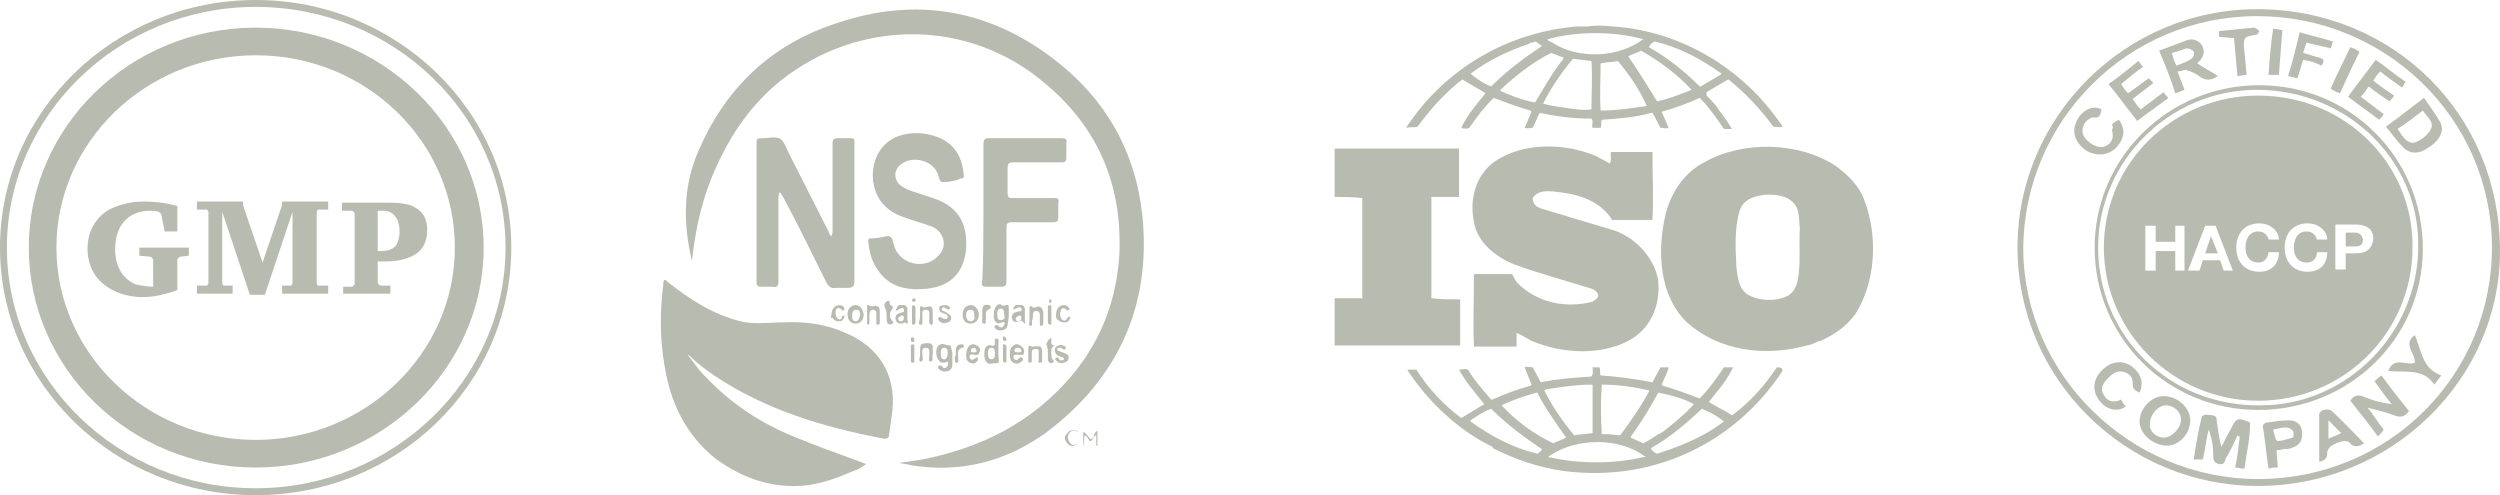 <?xml version="1.0" encoding="utf-8"?>
<!-- Generator: Adobe Illustrator 18.1.1, SVG Export Plug-In . SVG Version: 6.00 Build 0)  -->
<svg version="1.1" id="Layer_1" xmlns="http://www.w3.org/2000/svg" xmlns:xlink="http://www.w3.org/1999/xlink" x="0px" y="0px"
	 viewBox="0 0 217.1 43" enable-background="new 0 0 217.1 43" xml:space="preserve">
<g>
	<defs>
		<rect id="SVGID_1_" width="217.1" height="43"/>
	</defs>
	<clipPath id="SVGID_2_">
		<use xlink:href="#SVGID_1_"  overflow="visible"/>
	</clipPath>
	<path clip-path="url(#SVGID_2_)" fill="#B8BBAF" d="M126.8,26c-0.8,0-1.7,0-2.5-0.1l0-8.7l0-0.1l2.4,0c0-1.4,0-2.9,0-4.2l-9.3,0
		l-1.5,0c0,1.3,0,2.8,0,4.2c0.8,0,1.6,0,2.4,0.1v8.4l0,0.3l-2.4,0c0,1.4,0,2.7,0,4.1h10.9V26z"/>
	<path clip-path="url(#SVGID_2_)" fill="#B8BBAF" d="M138.3,26.2c-2.3,0.6-4.8,0.1-6.5-1.6c-0.2-0.2-0.3-0.5-0.5-0.8l-3.3,0
		c0,2-0.1,4.3,0,6.3l3.7,0l0-1.2c0.4,0.2,0.8,0.4,1.3,0.7c2.6,1.1,5.9,1.3,8.4,0c1.9-1,2.8-3,2.6-5.2c-0.3-2.1-2.2-4-4.2-4.5l-6-1.8
		l-0.4-0.2c-0.2-0.2-0.3-0.4-0.3-0.7c0.5-0.8,1.6-0.6,2.4-0.5c1.7,0.2,3.5,0.8,4.5,2.4c1.1,0,2.3,0,3.5,0c0.1-2,0-3.8,0-5.9
		c-1.1,0-2.5,0-3.6,0c-0.1,0.3,0.1,0.7-0.1,1l-1.1-0.6c-2.7-1.2-6.5-1.3-9,0.5c-1.6,1.2-2.1,3.3-1.7,5.2c0.3,1.8,2,3.1,3.6,3.7
		c2.2,0.8,4.5,1.4,6.7,2.1c0.2,0.1,0.5,0.3,0.5,0.6C138.7,26,138.4,26.1,138.3,26.2"/>
	<path clip-path="url(#SVGID_2_)" fill="#B8BBAF" d="M156.1,24.4c-0.1,0.6-0.5,1.2-1.1,1.4c-1,0.4-2.3,0.3-3.2-0.2
		c-0.8-0.5-0.9-1.5-1-2.3c-0.1-1.7-0.2-3.5,0.3-5.1c0.4-1,1.4-1.2,2.3-1.3c1,0,1.9,0.1,2.5,0.9c0.4,0.6,0.3,1.3,0.4,2
		C156.2,21.3,156.4,23,156.1,24.4 M161.9,17.4c-0.4-1.2-1.4-2.2-2.5-3c-3.2-2.1-8.1-2.2-11.4-0.3c-1.8,0.9-3,2.8-3.4,4.7
		c-0.7,3.1-0.5,6.9,1.9,9.2c2.8,2.5,6.8,3,10.4,2c0.2,0,0.7-0.2,1.1-0.4l0.1,0c1.1-0.5,2.2-1.2,3-2.3
		C162.9,24.5,163.1,20.5,161.9,17.4"/>
	<path clip-path="url(#SVGID_2_)" fill="#B8BBAF" d="M145.1,39l-1.2,0.4c-0.2-0.1-0.4-0.2-0.5-0.4l0-0.1c1.6-0.9,3-2.1,4.4-3.4
		c0.7,0.3,1.3,0.6,1.9,1.1C148.3,37.7,146.7,38.4,145.1,39 M142.7,39.7c-2.6,0.6-5.5,0.6-8.2,0c-0.1-0.1,0.1-0.1,0.2-0.2
		c2.3-1.5,5.9-1.5,8.1,0.1C143,39.7,142.8,39.7,142.7,39.7 M133.5,39.4c-2.1-0.5-4-1.5-5.8-2.8v-0.1c0.6-0.4,1.2-0.8,1.8-1
		c1.4,1.4,2.9,2.5,4.4,3.5C133.9,39.1,133.7,39.3,133.5,39.4 M130.4,35.2c1-0.5,2-0.8,3-1.1l0.1,0c0.7,1.4,1.6,2.6,2.5,3.9
		c-0.3,0.2-0.8,0.3-1.1,0.5C133.2,37.7,131.7,36.6,130.4,35.2L130.4,35.2z M134.3,33.8c1.3-0.2,2.6-0.4,4-0.4l0,4.2
		c-0.5,0.1-1.1,0.1-1.6,0.2c-1-1.2-1.9-2.5-2.6-3.9L134.3,33.8z M139.1,33.4c1.4,0,2.8,0.2,4.1,0.5l0,0.1c-0.7,1.3-1.6,2.6-2.5,3.8
		c-0.4,0-0.8-0.1-1.2-0.1l-0.4,0C139,36.1,139,34.8,139.1,33.4 M144,34.1L144,34.1c1.1,0.2,2.2,0.5,3.1,1c-0.8,0.9-1.8,1.7-2.7,2.4
		c-0.6,0.3-1.1,0.7-1.7,1l-1.1-0.5l0.1-0.2C142.5,36.7,143.3,35.4,144,34.1 M154.3,31.9c-1,1.5-2.3,3-3.8,4.1c-0.1,0.1-0.2,0-0.2,0
		c-0.6-0.4-1.3-0.7-1.9-1.1c0.8-1,1.6-1.9,2.1-3h-0.8c-0.6,0.9-1.3,1.9-2.1,2.7c-1.1-0.4-2.1-0.8-3.2-1.1l-0.1-0.1
		c0.2-0.5,0.5-1,0.6-1.5h-0.7l-0.7,1.3c-1.5-0.3-3.1-0.5-4.5-0.6c-0.1-0.2,0-0.5-0.1-0.7h-0.6c0,0.3,0.1,0.5-0.1,0.8
		c-1.5,0.1-3,0.2-4.4,0.5l-0.7-1.3c-0.2,0-0.5-0.1-0.7,0l0.6,1.5l-0.1,0.1c-1.1,0.3-2.2,0.7-3.3,1.2l-0.1,0
		c-0.7-0.8-1.4-1.6-1.9-2.4c-0.1-0.4-0.6-0.2-0.9-0.2c0.6,1.1,1.4,2,2.2,3c-0.7,0.4-1.3,0.8-2,1.2c-1.5-1.1-2.9-2.6-3.9-4.2
		c-0.3,0-0.5,0-0.8,0c1.8,2.8,4.5,5.3,7.4,6.7c0,0,0,0,0,0c0,0,0.1,0.1,0,0.1c2,1,4,1.7,6.2,2c7.6,1,14.8-2.3,19-8.7
		C154.8,31.9,154.5,31.9,154.3,31.9"/>
	<path clip-path="url(#SVGID_2_)" fill="#B8BBAF" d="M127.7,6.4c1.6-1.2,3.3-2,5.1-2.6c0.1-0.1,0.1-0.1,0.2-0.1v0
		c0.2,0,0.3-0.2,0.5,0c0.1,0.1,0.3,0.2,0.4,0.3c-1.5,1-3,2.1-4.4,3.5C128.9,7.3,128.3,6.9,127.7,6.4L127.7,6.4z M142.7,3.4
		L142.7,3.4c-2.1,1.6-5.6,1.8-7.9,0.3c-0.1-0.1-0.4-0.1-0.4-0.3C137,2.7,140.1,2.7,142.7,3.4 M143.7,3.6c2.1,0.5,4,1.5,5.8,2.8
		l-0.1,0.1l-1.7,1h-0.1c-1.3-1.3-2.8-2.5-4.4-3.4C143.3,3.8,143.5,3.7,143.7,3.6 M146.9,7.8c-1,0.4-2,0.8-3,1
		c-0.8-1.3-1.6-2.6-2.5-3.9c0.3-0.2,0.8-0.3,1.1-0.5C144.1,5.3,145.6,6.4,146.9,7.8L146.9,7.8z M139,9.6c-0.1-1.3,0-2.8,0-4.1
		c0.5-0.1,1-0.1,1.5-0.2c1,1.2,1.9,2.5,2.5,3.9C141.7,9.4,140.4,9.6,139,9.6 M138.2,9.5c-0.7,0.1-1.3,0-2-0.1
		c-0.7-0.1-1.5-0.2-2.2-0.4c0.7-1.4,1.6-2.7,2.6-3.9l1.6,0.2C138.3,6.7,138.2,8.2,138.2,9.5 M133.3,8.9L133.3,8.9
		c-1.1-0.2-2.1-0.6-3-1l0-0.1c1.4-1.3,2.8-2.4,4.4-3.2c0.4,0.1,0.7,0.3,1.1,0.4l-0.1,0.2C134.8,6.3,134.1,7.6,133.3,8.9 M123.1,11
		c0.6-0.8,1.3-1.7,2-2.4c0.6-0.6,1.2-1.2,1.9-1.7c0.6,0.4,1.4,0.8,2,1.2c-0.8,1-1.6,1.9-2.1,3c0.2,0.1,0.5,0.1,0.7,0
		c0.6-0.9,1.3-1.8,2.1-2.6c1.1,0.4,2.1,0.8,3.2,1.1l0.1,0.1l-0.6,1.4c0.3,0.1,0.4,0,0.7,0c0.2-0.4,0.4-0.9,0.6-1.3
		c1.4,0.3,2.9,0.5,4.5,0.5c0.2,0.2,0,0.5,0.1,0.8h0.7c0.1-0.2,0-0.5,0.1-0.7c1.4-0.1,2.9-0.2,4.3-0.6l0.1,0l0.7,1.3
		c0.2,0,0.5,0.1,0.7,0l-0.6-1.4l0,0c1.1-0.3,2.2-0.7,3.3-1.2c0.8,0.8,1.5,1.8,2.1,2.7c0.3,0,0.5,0,0.7,0c-0.3-0.5-0.7-1.1-1.1-1.6
		c-0.3-0.5-0.7-0.9-1.1-1.3V8l1.7-1l0.2-0.1c1.5,1.2,2.8,2.6,3.9,4.1c0.3,0,0.5,0.1,0.8,0c-3.3-5-8.8-8.3-14.7-8.7l0,0l-0.1,0
		c-0.7-0.1-1.5-0.1-2.2,0c-0.3,0-0.6,0-0.9,0c-5.9,0.5-11.4,3.6-14.8,8.8C122.5,11,122.8,11.1,123.1,11"/>
	<path clip-path="url(#SVGID_2_)" fill="#B8BBAF" d="M59.7,30.8c0.4,0.5,0.7,0.9,1,1.3c2.3,2.6,5,4.5,8.2,5.8
		c1.9,0.8,3.9,1.5,5.8,2.2c0.2,0.1,0.3,0.1,0.5,0.2c-0.4,0.3-0.7,0.5-1.1,0.6c-1.8,0.8-3.6,1.4-5.6,1.3c-2.4-0.1-4.5-1-6.4-2.4
		c-2.6-2.1-3.9-4.9-4.4-8.1c-0.4-2.3-0.4-4.6-0.1-7c0-0.1,0-0.3,0.1-0.4c0.1,0,0.2,0.1,0.3,0.2c1.9,1.5,3.9,2.8,6.3,3.4
		c1.2,0.3,2.4,0.1,3.6,0.1c1.9-0.1,3.7,0.1,5.5,0.9c2.9,1.2,4.4,3.6,4.1,6.7c-0.1,0.8-0.2,1.5-0.3,2.2c0,0.2-0.1,0.3-0.4,0.3
		c-5.3-1-10.3-2.5-14.8-5.5c-0.7-0.5-1.4-1-2-1.6C60,31,59.9,30.9,59.7,30.8"/>
	<path clip-path="url(#SVGID_2_)" fill="#B8BBAF" d="M60.1,22.7c-0.8-3.3-0.8-6.6,0.6-9.7c2.4-5.5,6.4-9.2,12-11
		c6.8-2.3,13.2-1.2,18.9,3.2c4.4,3.4,7,7.9,7.6,13.5c0.8,7.8-2.1,14.2-8.4,18.9c-3.5,2.5-7.4,3.5-11.7,2.8c-0.3-0.1-0.6-0.1-1-0.2
		c0.7-0.1,1.3-0.2,2-0.3c4.5-0.9,8.5-2.7,11.8-6c3.2-3.2,5-7.1,5.3-11.7C97.5,16,95.3,11,90.7,7.2c-6.6-5.6-16.1-5.6-22.9-0.2
		c-2.5,2-4.3,4.6-5.6,7.5c-1.2,2.6-1.8,5.3-2.1,8.1C60.1,22.6,60.1,22.6,60.1,22.7"/>
	<path clip-path="url(#SVGID_2_)" fill="#B8BBAF" d="M67.7,16.7c-0.1,0.2-0.1,0.4-0.1,0.5c0,2.4,0,4.8,0,7.2c0,0.4-0.1,0.6-0.5,0.5
		c-0.3,0-0.7,0-1,0c-0.3,0-0.4-0.1-0.4-0.4c0-1.5,0-3,0-4.5c0-2.5,0-4.9,0-7.4c0-0.6,0-0.6,0.6-0.6c0.5,0,1.1-0.2,1.5,0.1
		c0.3,0.2,0.5,0.8,0.7,1.2c1.1,2.2,2.3,4.5,3.4,6.7c0.1,0.2,0.1,0.4,0.3,0.5c0.1-0.2,0.1-0.3,0.1-0.5c0-2.5,0-5,0-7.5
		c0-0.4,0.1-0.5,0.5-0.5c0.4,0,0.8,0,1.1,0c0.3,0,0.3,0.1,0.3,0.3c0,0.2,0,0.4,0,0.6c0,3.8,0,7.7,0,11.5c0,0.4-0.1,0.6-0.6,0.6
		c-0.3,0-0.6,0-1,0c-0.5,0.1-0.7-0.2-0.9-0.6c-1.2-2.4-2.4-4.9-3.7-7.3C67.9,17,67.9,16.8,67.7,16.7"/>
	<path clip-path="url(#SVGID_2_)" fill="#B8BBAF" d="M82.3,15.8c0,0-0.1,0-0.2,0c-0.4,0.1-0.5-0.1-0.6-0.5c-0.3-1.3-2.2-1.9-3.3-1
		c-0.6,0.5-0.6,1.3,0,1.8c0.4,0.3,0.9,0.5,1.3,0.6c0.6,0.2,1.2,0.4,1.8,0.6c2.1,0.8,2.7,2.3,2.6,4.3c-0.2,2.2-1.5,3.4-3.8,3.5
		c-1.6,0.1-3-0.3-3.9-1.7c-0.5-0.7-0.7-1.5-0.8-2.4c0-0.2,0-0.3,0.2-0.3c0.5,0,1-0.1,1.5-0.2c0.2,0,0.3,0.1,0.4,0.3
		c0.1,0.4,0.2,0.8,0.4,1.1c0.8,1.2,2.6,1.4,3.6,0.3c0.8-0.8,0.5-2-0.5-2.5c-0.8-0.3-1.6-0.5-2.4-0.8c-1-0.3-1.9-0.9-2.4-1.9
		c-1-2-0.2-5.1,2.8-5.4c0.8-0.1,1.6,0,2.4,0.3c1.6,0.6,2.2,1.9,2.3,3.4c0,0.2-0.1,0.2-0.3,0.2C83.1,15.7,82.7,15.7,82.3,15.8"/>
	<path clip-path="url(#SVGID_2_)" fill="#B8BBAF" d="M85.4,18.5c0-2,0-4,0-6c0-0.3,0.1-0.5,0.4-0.5c2.1,0,4.2,0,6.4,0
		c0.3,0,0.5,0.1,0.4,0.4c0,0.4,0,0.9,0,1.3c0,0.3-0.1,0.4-0.4,0.4c-1.4,0-2.8,0-4.2,0c-0.4,0-0.5,0.1-0.5,0.5c0,0.7,0,1.5,0,2.2
		c0,0.3,0.1,0.4,0.4,0.4c1.2,0,2.4,0,3.6,0c0.4,0,0.5,0.1,0.4,0.4c0,0.4,0,0.9,0,1.3c0,0.3-0.1,0.4-0.4,0.4c-1.2,0-2.4,0-3.6,0
		c-0.4,0-0.5,0.1-0.5,0.5c0,1.5,0,3.1,0,4.6c0,0.4-0.1,0.5-0.5,0.5c-0.4,0-0.8,0-1.2,0c-0.4,0-0.5-0.1-0.4-0.5
		C85.4,22.5,85.4,20.5,85.4,18.5"/>
	<path clip-path="url(#SVGID_2_)" fill="#B8BBAF" d="M79.9,27.4c0-0.1,0-0.3,0-0.4c0-0.2-0.1-0.6,0.3-0.3c0,0,0.1,0,0.1,0
		c0.6-0.2,0.7-0.1,0.7,0.5c0,0.3,0,0.5,0,0.8c0,0.1,0,0.2-0.1,0.2c-0.1,0-0.2-0.1-0.2-0.2c0-0.2,0-0.5,0-0.7c0-0.2,0-0.4-0.3-0.4
		c-0.3,0-0.3,0.2-0.3,0.4c0,0.2,0,0.4,0,0.7c0,0.1,0,0.2-0.1,0.2c-0.2,0-0.2-0.1-0.2-0.2C79.9,27.7,79.9,27.5,79.9,27.4L79.9,27.4z"
		/>
	<path clip-path="url(#SVGID_2_)" fill="#B8BBAF" d="M89.3,30.7c0-0.1,0-0.3,0-0.4c0-0.2,0-0.4,0.3-0.2c0,0,0.1,0,0.1,0
		c0.8-0.1,0.8,0,0.8,0.7c0,0.2,0,0.3,0,0.5c0,0.1,0,0.2-0.2,0.2c-0.2,0-0.1-0.1-0.1-0.2c0-0.2,0-0.5,0-0.7c0-0.2,0-0.3-0.3-0.3
		c-0.2,0-0.3,0.1-0.3,0.3c0,0.2,0,0.5,0,0.7c0,0.1,0,0.2-0.2,0.2c-0.1,0-0.1-0.1-0.1-0.2C89.3,31.1,89.3,30.9,89.3,30.7L89.3,30.7z"
		/>
	<path clip-path="url(#SVGID_2_)" fill="#B8BBAF" d="M82,26.5c0.2,0,0.3,0,0.4,0.1c0.1,0.1,0.1,0.1,0.1,0.2c-0.1,0.1-0.2,0.1-0.3,0
		c-0.2-0.1-0.4-0.2-0.4,0c-0.1,0.2,0.2,0.2,0.3,0.3c0.2,0.1,0.4,0.2,0.5,0.4c0,0.2,0,0.4-0.3,0.5c-0.3,0.1-0.5,0.1-0.7-0.1
		c-0.1-0.1-0.2-0.2-0.1-0.3c0.1-0.1,0.2-0.1,0.3,0c0.1,0.1,0.2,0.1,0.3,0.1c0.1,0,0.2,0,0.2-0.2c0-0.1-0.1-0.2-0.1-0.2
		c-0.1,0-0.2-0.1-0.3-0.1c-0.3-0.1-0.4-0.3-0.3-0.6C81.6,26.6,81.8,26.5,82,26.5"/>
	<path clip-path="url(#SVGID_2_)" fill="#B8BBAF" d="M92.8,31c0,0.3-0.1,0.4-0.4,0.5c-0.3,0.1-0.5,0-0.7-0.2c-0.1-0.1-0.1-0.2,0-0.2
		c0.1-0.1,0.2-0.1,0.2,0c0.1,0.1,0.1,0.2,0.2,0.2c0.1,0,0.2,0,0.3-0.1c0-0.1-0.1-0.2-0.2-0.2c-0.1,0-0.2-0.1-0.3-0.1
		c-0.2-0.1-0.3-0.3-0.3-0.5c0-0.2,0.1-0.3,0.3-0.4c0.2-0.1,0.5,0,0.6,0.1c0.1,0.1,0.1,0.1,0,0.2c0,0.1-0.1,0.1-0.2,0
		c-0.1,0-0.1-0.1-0.2-0.1c-0.1,0-0.3,0-0.3,0.1c0,0.1,0.1,0.2,0.2,0.2C92.8,30.8,92.8,30.8,92.8,31"/>
	<path clip-path="url(#SVGID_2_)" fill="#B8BBAF" d="M75.3,27.3c0-0.1,0-0.3,0-0.4c0-0.2-0.1-0.6,0.3-0.3c0,0,0.1,0,0.1,0
		c0.6-0.1,0.7,0,0.7,0.6c0,0.3,0,0.5,0,0.8c0,0.1,0,0.2-0.2,0.2c-0.1,0-0.1-0.1-0.1-0.2c0-0.2,0-0.5,0-0.7c0-0.2,0-0.4-0.3-0.4
		c-0.2,0-0.3,0.2-0.3,0.4c0,0.2,0,0.5,0,0.7c0,0.1,0,0.2-0.1,0.2c-0.1,0-0.1-0.1-0.1-0.2C75.3,27.8,75.3,27.5,75.3,27.3L75.3,27.3z"
		/>
	<path clip-path="url(#SVGID_2_)" fill="#B8BBAF" d="M89.4,27.4c0-0.2,0-0.3,0-0.5c0-0.2,0-0.5,0.3-0.2c0.1,0.1,0.1,0,0.2,0
		c0.4-0.2,0.6,0,0.7,0.4c0,0.3,0,0.6,0,0.9c0,0.1,0,0.3-0.2,0.3c-0.1,0-0.1-0.1-0.1-0.2c0-0.3,0-0.5,0-0.8c0-0.1-0.1-0.3-0.3-0.3
		c-0.2,0-0.3,0.1-0.3,0.3c0,0.2,0,0.4-0.1,0.6c0,0.1,0.1,0.4-0.1,0.4c-0.2,0-0.1-0.3-0.1-0.4C89.4,27.6,89.4,27.5,89.4,27.4"/>
	<path clip-path="url(#SVGID_2_)" fill="#B8BBAF" d="M72.2,27.4c0-0.6,0.3-0.9,0.7-0.9c0.2,0,0.3,0.1,0.4,0.2c0,0.1,0.1,0.2,0,0.2
		c-0.1,0.1-0.2,0.1-0.2,0c-0.2-0.2-0.4-0.2-0.5,0c-0.1,0.3,0,0.7,0.2,0.8c0.2,0.1,0.3,0,0.3-0.2c0.1-0.1,0.1-0.1,0.2-0.1
		c0.1,0.1,0,0.2,0,0.2c-0.1,0.2-0.2,0.3-0.4,0.3c-0.2,0-0.4,0-0.6-0.3C72.2,27.7,72.1,27.5,72.2,27.4"/>
	<path clip-path="url(#SVGID_2_)" fill="#B8BBAF" d="M91.7,27.4c0-0.6,0.3-0.9,0.7-0.9c0.2,0,0.3,0.1,0.4,0.2c0.1,0.1,0.1,0.2,0,0.2
		c-0.1,0.1-0.2,0.1-0.2,0c-0.2-0.2-0.4-0.2-0.5,0.1c-0.1,0.3,0,0.7,0.2,0.8c0.2,0.1,0.3,0,0.4-0.2c0.1-0.1,0.1-0.1,0.2-0.1
		c0.1,0.1,0,0.2,0,0.2c-0.1,0.2-0.2,0.3-0.4,0.3c-0.2,0-0.4,0-0.6-0.2C91.7,27.7,91.7,27.5,91.7,27.4"/>
	<path clip-path="url(#SVGID_2_)" fill="#B8BBAF" d="M81,30.8c-0.1,0.2,0.1,0.6-0.2,0.6c-0.2,0-0.1-0.4-0.1-0.6
		c0-0.2,0.1-0.6-0.3-0.6c-0.4,0-0.3,0.4-0.3,0.6c0,0.2,0.1,0.6-0.1,0.6c-0.3,0-0.1-0.4-0.1-0.6c0-0.1,0-0.1,0-0.2
		c0-0.7,0-0.8,0.7-0.8c0.2,0,0.4,0.1,0.4,0.3C81,30.4,81,30.6,81,30.8"/>
	<path clip-path="url(#SVGID_2_)" fill="#B8BBAF" d="M77.2,26.1c0.1,0.2,0,0.4,0.3,0.5c0.1,0,0,0.2,0,0.2c-0.3,0.4-0.3,0.7,0,1.1
		c0.1,0.1,0.1,0.2,0,0.2c-0.1,0.1-0.3,0.1-0.4,0c-0.1-0.1-0.1-0.3-0.1-0.4c0-0.3,0-0.6-0.1-0.9C76.7,26.5,76.8,26.2,77.2,26.1"/>
	<path clip-path="url(#SVGID_2_)" fill="#B8BBAF" d="M91.6,30c-0.4,0.2-0.3,0.5-0.3,0.8c0,0.1,0,0.3,0.1,0.4c0.1,0.1,0.2,0.2,0,0.3
		c-0.2,0.1-0.3,0-0.4-0.2c0-0.1,0-0.3,0-0.5c0-0.3,0-0.5-0.1-0.8c-0.1-0.1,0.1-0.5,0.3-0.6c0,0,0.1-0.1,0.1,0
		C91.3,29.7,91.2,30,91.6,30"/>
	<path clip-path="url(#SVGID_2_)" fill="#B8BBAF" d="M85.3,27.3c0-0.1,0-0.2,0-0.3c0-0.5,0.2-0.6,0.6-0.5c0.2,0,0.1,0.2,0.1,0.3
		c-0.6,0.2-0.3,0.6-0.4,1c0,0.1,0,0.1,0,0.2c0,0.1,0,0.1-0.1,0.1c-0.1,0-0.2,0-0.2-0.1C85.3,27.8,85.3,27.6,85.3,27.3
		C85.3,27.3,85.3,27.3,85.3,27.3"/>
	<path clip-path="url(#SVGID_2_)" fill="#B8BBAF" d="M83,30.7c0-0.1,0-0.1,0-0.2c0-0.5,0.2-0.6,0.6-0.6c0,0,0.1,0.1,0.1,0.1
		c0,0.1,0,0.2-0.1,0.2c-0.5,0.1-0.4,0.5-0.4,0.8c0,0.2,0.1,0.5-0.1,0.5c-0.3,0-0.1-0.3-0.2-0.5C83,30.9,83,30.8,83,30.7"/>
	<path clip-path="url(#SVGID_2_)" fill="#B8BBAF" d="M95.3,37.4v1.3c0,0-0.1,0-0.1,0v-0.9c-0.3,0.1-0.3,0.5-0.5,0.5
		c-0.2,0-0.2-0.4-0.5-0.5c-0.1,0.3,0,0.6-0.1,1c0-0.5-0.1-0.9,0-1.3c0.2,0.1,0.3,0.3,0.4,0.4c0.2,0.3,0.3,0.3,0.5,0
		C95,37.7,95.1,37.5,95.3,37.4"/>
	<path clip-path="url(#SVGID_2_)" fill="#B8BBAF" d="M79.2,27.3c0-0.2,0-0.4,0-0.6c0-0.1,0-0.2,0.1-0.2c0.1,0,0.2,0.1,0.2,0.2
		c0,0.4,0,0.9,0,1.3c0,0.1-0.1,0.2-0.2,0.2c-0.1,0-0.1-0.1-0.1-0.2C79.2,27.8,79.2,27.5,79.2,27.3L79.2,27.3z"/>
	<path clip-path="url(#SVGID_2_)" fill="#B8BBAF" d="M91.3,27.4c0,0.2,0,0.4,0,0.6c0,0.1,0,0.2-0.1,0.2c-0.1,0-0.2-0.1-0.2-0.2
		c0-0.4,0-0.9,0-1.3c0-0.1,0-0.2,0.2-0.2c0.1,0,0.1,0.1,0.1,0.2C91.3,26.9,91.3,27.2,91.3,27.4"/>
	<path clip-path="url(#SVGID_2_)" fill="#B8BBAF" d="M87.4,30.7c0,0.2,0,0.4,0,0.6c0,0.1,0,0.2-0.1,0.2c-0.1,0-0.2-0.1-0.2-0.2
		c0-0.4,0-0.8,0-1.3c0-0.1,0-0.1,0.1-0.1c0.1,0,0.2,0.1,0.2,0.2C87.4,30.3,87.4,30.5,87.4,30.7L87.4,30.7z"/>
	<path clip-path="url(#SVGID_2_)" fill="#B8BBAF" d="M79.4,30.7c0,0.2,0,0.4,0,0.6c0,0.1,0,0.2-0.1,0.2c-0.1,0-0.2,0-0.2-0.2
		c0-0.4,0-0.8,0-1.2c0-0.1,0-0.2,0.2-0.2c0.1,0,0.1,0.1,0.1,0.2C79.4,30.3,79.4,30.5,79.4,30.7L79.4,30.7z"/>
	<path clip-path="url(#SVGID_2_)" fill="#B8BBAF" d="M93.6,38.5c-0.3,0.3-0.7,0.3-0.9,0c-0.3-0.3-0.3-0.6,0-0.9
		c0.2-0.3,0.6-0.3,1-0.1c-0.4-0.1-0.7-0.2-0.9,0.2c-0.1,0.2-0.1,0.5,0.1,0.7C93,38.7,93.3,38.7,93.6,38.5"/>
	<path clip-path="url(#SVGID_2_)" fill="#B8BBAF" d="M79.2,29.3c0.1,0,0.2,0,0.2,0.2c0,0.1,0,0.2-0.1,0.2c-0.1,0-0.2,0-0.2-0.2
		C79.1,29.4,79.1,29.3,79.2,29.3"/>
	<path clip-path="url(#SVGID_2_)" fill="#B8BBAF" d="M87.4,29.4c0,0.1,0,0.2-0.1,0.2c-0.1,0-0.2,0-0.2-0.2c0-0.1,0-0.2,0.1-0.2
		C87.3,29.3,87.4,29.4,87.4,29.4"/>
	<path clip-path="url(#SVGID_2_)" fill="#B8BBAF" d="M91.3,26.1c0,0.1,0,0.2-0.1,0.2c-0.1,0-0.1,0-0.1-0.1c0-0.1,0-0.2,0.1-0.2
		C91.2,25.9,91.3,26,91.3,26.1"/>
	<path clip-path="url(#SVGID_2_)" fill="#B8BBAF" d="M79.4,25.9c0.1,0,0.1,0.1,0.1,0.2c0,0.1-0.1,0.1-0.2,0.1
		c-0.1,0-0.1-0.1-0.1-0.1C79.2,26,79.3,25.9,79.4,25.9"/>
	<path clip-path="url(#SVGID_2_)" fill="#B8BBAF" d="M86.9,27.8c-0.3,0-0.3-0.3-0.3-0.5c0-0.2,0-0.5,0.3-0.5c0.3,0,0.3,0.3,0.3,0.5
		C87.3,27.6,87.2,27.8,86.9,27.8 M87.6,27.4c0-0.2,0-0.5,0-0.7c0-0.5-0.4,0-0.6-0.2c-0.2-0.2-0.5,0-0.6,0.3
		c-0.1,0.2-0.1,0.5-0.1,0.8c0.1,0.4,0.3,0.6,0.7,0.4c0.3-0.1,0.3,0.1,0.2,0.2c-0.1,0.3-0.3,0.3-0.5,0.1c-0.1-0.1-0.2-0.1-0.3,0
		c-0.1,0.1,0,0.2,0.1,0.3c0.3,0.2,1,0.1,1-0.4C87.5,28.1,87.6,27.8,87.6,27.4C87.6,27.4,87.6,27.4,87.6,27.4"/>
	<path clip-path="url(#SVGID_2_)" fill="#B8BBAF" d="M82,31.2c-0.3,0-0.3-0.3-0.3-0.5c0-0.2,0-0.5,0.3-0.5c0.3,0,0.3,0.3,0.3,0.5
		C82.3,30.9,82.2,31.2,82,31.2 M82.5,30c-0.3,0-0.6-0.2-0.8-0.1c-0.4,0.1-0.5,0.7-0.3,1.2c0.2,0.4,0.4,0.5,0.9,0.3
		c0.1,0.2,0,0.4-0.1,0.5c-0.2,0.1-0.3,0.1-0.4-0.1c-0.1-0.1-0.2-0.1-0.3,0c-0.1,0.1,0,0.3,0.1,0.3c0.2,0.2,0.5,0.2,0.8,0.1
		c0.2-0.1,0.3-0.3,0.3-0.5c0-0.4,0-0.7,0-1.1C82.6,30.3,82.6,30,82.5,30"/>
	<path clip-path="url(#SVGID_2_)" fill="#B8BBAF" d="M86.1,31.2c-0.3,0-0.3-0.3-0.3-0.5c0-0.2,0-0.5,0.3-0.5c0.3,0,0.3,0.3,0.3,0.5
		C86.4,30.9,86.4,31.2,86.1,31.2 M86.7,30.8c0-0.1,0-0.2,0-0.3c0-0.2,0-0.5,0-0.7c0-0.1,0.1-0.3-0.1-0.4c-0.3,0-0.2,0.2-0.2,0.3
		c0,0.2,0,0.4-0.3,0.3c-0.3-0.1-0.6,0.1-0.6,0.5c-0.1,0.6,0.1,1.1,0.5,1.1c0,0,0,0,0,0c0.2-0.1,0.5,0,0.7-0.1
		C86.8,31.3,86.7,31,86.7,30.8"/>
	<path clip-path="url(#SVGID_2_)" fill="#B8BBAF" d="M74.3,27.9c-0.3,0-0.3-0.3-0.3-0.5c0-0.2,0-0.5,0.4-0.5c0.3,0,0.3,0.3,0.3,0.5
		C74.6,27.6,74.6,27.9,74.3,27.9 M74.3,26.5c-0.4,0-0.7,0.3-0.7,0.8c0,0.5,0.3,0.8,0.7,0.8c0.4,0,0.7-0.3,0.7-0.8
		C74.9,26.8,74.7,26.5,74.3,26.5"/>
	<path clip-path="url(#SVGID_2_)" fill="#B8BBAF" d="M88.7,27.6c0,0.2-0.1,0.3-0.3,0.3c-0.1,0-0.2-0.1-0.2-0.2
		c0-0.2,0.2-0.2,0.3-0.3C88.7,27.4,88.7,27.5,88.7,27.6 M89,27.9c0-0.1,0-0.3,0-0.4c0-0.2,0-0.4,0-0.6c0-0.2-0.1-0.4-0.3-0.4
		c-0.2,0-0.5-0.1-0.6,0.1c-0.1,0.1-0.1,0.1-0.1,0.2c0,0.1,0.1,0.1,0.2,0c0.2-0.1,0.4-0.2,0.5,0c0.1,0.3-0.2,0.2-0.4,0.3
		c0,0-0.1,0-0.1,0c-0.3,0.1-0.4,0.4-0.3,0.6c0.1,0.3,0.3,0.3,0.6,0.2c0.1,0,0.2-0.1,0.3,0C89,28.2,89.1,28.1,89,27.9"/>
	<path clip-path="url(#SVGID_2_)" fill="#B8BBAF" d="M88.1,30.4c0-0.1,0.1-0.2,0.3-0.2c0.2,0,0.2,0.1,0.3,0.2c0,0.2-0.1,0.2-0.2,0.2
		C88.2,30.6,88.1,30.6,88.1,30.4 M88.4,30.8c0.2,0,0.5,0.1,0.5-0.1c0.1-0.3,0-0.5-0.3-0.7c-0.3-0.2-0.5-0.1-0.7,0.1
		c-0.2,0.2-0.2,0.4-0.2,0.7c0,0.2,0,0.3,0.1,0.5c0.2,0.3,0.6,0.4,0.9,0.1c0.1-0.1,0.2-0.1,0.1-0.3c-0.1-0.1-0.2-0.1-0.3,0
		c0,0,0,0-0.1,0.1c-0.1,0.1-0.2,0.1-0.3,0c-0.1-0.1-0.1-0.2-0.1-0.3C88.1,30.8,88.3,30.8,88.4,30.8"/>
	<path clip-path="url(#SVGID_2_)" fill="#B8BBAF" d="M84.3,27.9c-0.3,0-0.4-0.3-0.4-0.5c0-0.2,0-0.5,0.4-0.5c0.3,0,0.3,0.3,0.3,0.5
		C84.7,27.6,84.6,27.9,84.3,27.9 M84.3,26.5c-0.4,0-0.7,0.3-0.7,0.8c0,0.5,0.2,0.8,0.7,0.8c0.4,0,0.7-0.3,0.7-0.8
		C85,26.9,84.7,26.5,84.3,26.5"/>
	<path clip-path="url(#SVGID_2_)" fill="#B8BBAF" d="M78.5,27.6c0,0.2-0.1,0.3-0.3,0.3c-0.1,0-0.2-0.1-0.2-0.2
		c0-0.2,0.2-0.2,0.3-0.3C78.5,27.4,78.5,27.5,78.5,27.6 M78.8,27.8c0-0.1,0-0.2,0-0.4h0c0-0.2,0-0.4,0-0.5c0-0.2-0.1-0.4-0.3-0.4
		c-0.2,0-0.5-0.1-0.6,0.2c0,0.1-0.1,0.1-0.1,0.2c0,0.1,0.1,0.1,0.2,0c0.2-0.1,0.4-0.3,0.5,0c0.1,0.3-0.3,0.2-0.4,0.3c0,0,0,0,0,0
		c-0.3,0.1-0.4,0.3-0.3,0.6c0.1,0.3,0.3,0.3,0.5,0.3c0.1,0,0.2-0.1,0.3-0.1C78.8,28.2,78.9,28.1,78.8,27.8"/>
	<path clip-path="url(#SVGID_2_)" fill="#B8BBAF" d="M84.6,30.6c-0.1,0-0.3,0-0.3-0.1c0-0.2,0.1-0.3,0.3-0.3c0.1,0,0.2,0.1,0.2,0.3
		C84.8,30.6,84.7,30.6,84.6,30.6 M84.8,30c-0.3-0.2-0.5-0.1-0.7,0.1c-0.1,0.2-0.2,0.4-0.2,0.7c0,0.2,0,0.4,0.1,0.5
		c0.2,0.3,0.7,0.4,0.9,0c0-0.1,0.1-0.2,0-0.2c-0.1-0.1-0.1-0.1-0.2,0c-0.1,0.1-0.3,0.2-0.4,0.1c-0.1-0.1-0.1-0.2-0.1-0.3
		c0.1-0.2,0.3-0.1,0.4-0.1c0.1,0,0.3,0.1,0.4-0.1C85.2,30.4,85.1,30.1,84.8,30"/>
	<path clip-path="url(#SVGID_2_)" fill="#B8BBAF" d="M22.2,0.6C10.3,0.6,0.6,10,0.6,21.5s9.7,20.9,21.6,20.9S43.9,33,43.9,21.5
		S34.2,0.6,22.2,0.6 M22.2,43C10,43,0,33.4,0,21.5S10,0,22.2,0s22.2,9.6,22.2,21.5S34.5,43,22.2,43"/>
	<path clip-path="url(#SVGID_2_)" fill="#B8BBAF" d="M12.1,21.5v0.7l1,0.1l0.2,0.2v2.4c-0.5,0-1-0.1-1.5-0.2
		c-1.2-0.5-1.8-1.6-1.8-3.1c0-1.2,0.4-2,0.9-2.5c0.4-0.4,1.1-0.8,2.1-0.8c0.3,0,0.4,0,0.8,0.1l0.2,0.2l0.3,1.5h1.1v-2.2
		c-1-0.3-2-0.4-2.9-0.4c-1.4,0-2.5,0.4-3.2,0.8c-0.9,0.6-1.7,1.7-1.7,3.3c0,0.8,0.2,2.3,1.7,3.3c1,0.7,2.2,0.9,3.1,0.9
		c1.1,0,2.1-0.3,3-0.6v-2.7l0.2-0.2l0.8-0.1v-0.7H12.1z M17.1,25.5h3.1v-0.7l-0.8,0l-0.1-0.2v-6.2h0l2.4,7.2h1.3l2.4-7.2h0v6.2
		l-0.1,0.2l-0.8,0v0.7h4v-0.7l-0.9,0l-0.1-0.2v-6.2l0.1-0.2l0.9,0v-0.7h-4v0.3l-1.7,5l-1.7-5v-0.3h-4v0.7l0.9,0l0.1,0.2v6.2
		l-0.1,0.2l-0.9,0V25.5z M29.6,25.5h4.3v-0.7l-0.9,0l-0.2-0.2v-1.9c0.2,0,0.5,0,0.7,0c1,0,2-0.2,2.7-0.7c0.4-0.3,0.9-0.9,0.9-2
		c0-0.9-0.3-1.6-1.1-2c-0.3-0.2-0.9-0.4-2.3-0.4h-4v0.7l0.9,0l0.2,0.2v6.2l-0.2,0.2l-0.8,0V25.5z M32.8,18.3h0.5
		c0.6,0,0.9,0.3,1.1,0.6c0.2,0.3,0.3,0.8,0.3,1.2c0,0.6-0.2,1.2-0.5,1.4c-0.4,0.3-0.9,0.3-1.3,0.3h-0.1V18.3z"/>
	<path clip-path="url(#SVGID_2_)" fill="#B8BBAF" d="M22.2,4.8c-9.5,0-17.3,7.5-17.3,16.7s7.8,16.7,17.3,16.7s17.3-7.5,17.3-16.7
		S31.8,4.8,22.2,4.8 M22.2,40.6C11.3,40.6,2.5,32,2.5,21.5S11.3,2.4,22.2,2.4S42,11,42,21.5S33.1,40.6,22.2,40.6"/>
	<path clip-path="url(#SVGID_2_)" fill="#B8BBAF" d="M196.1,41.6c11.3,0,20.4-9,20.3-20.3c-0.1-11-9.2-19.9-20.4-19.9
		c-11.2,0-20.3,9.1-20.3,20.3C175.8,32.6,185,41.6,196.1,41.6 M196.1,42.2c-11.5,0-20.9-9.3-20.9-20.7c0-11.4,9.4-20.7,20.8-20.7
		c11.9,0,21.1,9.2,21.1,21C217.1,33,207.6,42.2,196.1,42.2"/>
	<path clip-path="url(#SVGID_2_)" fill="#B8BBAF" d="M182.2,21.5c0,7.7,6.2,13.8,14.1,13.7c7.6,0,13.8-6.4,13.7-14
		C210,13.8,203.7,7.8,196,7.8C188.4,7.8,182.2,14,182.2,21.5 M196.2,7.4c7.9,0,14.2,6.3,14.2,14.2c0,7.8-6.4,14-14.3,14
		c-7.9,0-14.2-6.3-14.2-14.1C181.9,13.7,188.3,7.4,196.2,7.4"/>
	<path clip-path="url(#SVGID_2_)" fill="#B8BBAF" d="M194.9,40.7c-0.3,0-0.5-0.1-0.8-0.1c0.2-0.9,0.3-1.8,0.4-2.7
		c-0.1,0-0.1,0-0.2-0.1c-0.3,0.7-0.6,1.3-1,2c-0.1,0.2-0.1,0.6-0.6,0.5c-0.4-0.1-0.5-0.3-0.5-0.7c0-0.8-0.1-1.5-0.4-2.3
		c-0.2,0.8-0.3,1.7-0.5,2.6c-0.2,0-0.5,0-0.8,0c0.2-1.3,0.4-2.5,0.7-3.7c0-0.1,0.3-0.2,0.4-0.2c0.3,0.1,0.9-0.1,0.9,0.5
		c0.1,0.8,0.2,1.5,0.4,2.3c0.3-0.5,0.5-1,0.8-1.5c0.5-1,0.6-1.1,1.7-0.6C195.4,38.1,195.1,39.3,194.9,40.7"/>
	<path clip-path="url(#SVGID_2_)" fill="#B8BBAF" d="M189,5.7c0.5-0.2,0.9-0.3,1.3-0.6c0.2-0.1,0.3-0.5,0.2-0.6
		c-0.1-0.2-0.4-0.3-0.6-0.3c-0.4,0.1-0.8,0.3-1.3,0.4C188.7,5,188.8,5.3,189,5.7 M187.5,4.4c0.8-0.3,1.6-0.6,2.4-0.9
		c0.5-0.2,1,0,1.3,0.4c0.3,0.5,0.2,1-0.2,1.4c-0.1,0.1-0.1,0.1-0.2,0.2c0.6,0.4,1.2,0.7,1.8,1.1c-0.6,0.4-1,0.4-1.5,0.1
		c-0.4-0.3-0.8-0.5-1.2-0.6c-0.2-0.1-0.4,0.1-0.8,0.1c0.2,0.6,0.4,1,0.6,1.6c-0.2,0.1-0.5,0.2-0.8,0.3C188.5,6.8,188,5.6,187.5,4.4"
		/>
	<path clip-path="url(#SVGID_2_)" fill="#B8BBAF" d="M206.5,37.9c-0.8-1.1-1.6-2.1-2.4-3.1c0.4-0.6,0.8-0.5,1.3-0.3
		c0.7,0.3,1.5,0.5,2.3,0.6c-0.5-0.6-1-1.3-1.5-2c0.2-0.2,0.4-0.3,0.6-0.5c0.8,1.1,1.6,2.1,2.4,3.1c-0.3,0.4-0.6,0.6-1.2,0.4
		c-0.8-0.3-1.6-0.5-2.4-0.7c0.5,0.6,0.9,1.3,1.4,1.9C206.9,37.5,206.7,37.7,206.5,37.9"/>
	<path clip-path="url(#SVGID_2_)" fill="#B8BBAF" d="M187.9,38c0.7,0,1.5-0.8,1.5-1.6c0-0.6-0.6-1.2-1.3-1.2c-0.7,0-1.4,0.8-1.4,1.6
		C186.6,37.4,187.2,38,187.9,38 M188.2,38.7c-1.2,0-2.4-1-2.4-2.1c0-1.1,1-2.2,2.1-2.2c1.2,0,2.3,1,2.3,2.1
		C190.2,37.7,189.2,38.7,188.2,38.7"/>
	<path clip-path="url(#SVGID_2_)" fill="#B8BBAF" d="M210.4,9.6c-0.8,0.6-1.4,1.1-2.2,1.6c0.4,0.5,0.6,1.1,1.3,1.2
		c0.5,0,1.4-0.7,1.6-1.2C211.4,10.6,210.8,10.2,210.4,9.6 M207.2,11c1.1-0.8,2.1-1.6,3.3-2.5c0.5,0.7,1,1.4,1.4,2.1
		c0.4,0.7,0,1.6-1,2.2c-0.8,0.6-1.6,0.6-2.2,0C208.1,12.2,207.7,11.6,207.2,11"/>
	<path clip-path="url(#SVGID_2_)" fill="#B8BBAF" d="M185.2,8.6c0.2,0.3,0.4,0.6,0.7,0.9c0.7-0.5,1.3-1,2-1.5
		c0.1,0.2,0.2,0.3,0.4,0.5c-0.9,0.7-1.8,1.3-2.7,2c-0.8-1-1.6-2.1-2.5-3.2c0.9-0.6,1.7-1.3,2.6-2c0.1,0.1,0.2,0.3,0.4,0.5
		c-0.7,0.5-1.3,1-1.9,1.5c0.2,0.3,0.3,0.5,0.6,0.8c0.6-0.4,1.2-0.9,1.8-1.3c0.1,0.1,0.3,0.3,0.4,0.4C186.4,7.7,185.8,8.1,185.2,8.6"
		/>
	<path clip-path="url(#SVGID_2_)" fill="#B8BBAF" d="M206.1,7c0.6,0.5,1.2,0.9,1.8,1.3c-0.1,0.2-0.2,0.3-0.4,0.5
		c-0.6-0.4-1.2-0.8-1.8-1.3c-0.2,0.3-0.4,0.6-0.7,0.9c0.7,0.5,1.3,1,2,1.5c-0.1,0.2-0.2,0.3-0.4,0.5c-0.9-0.7-1.8-1.3-2.7-2
		c0.8-1.1,1.6-2.1,2.4-3.2c0.9,0.6,1.7,1.3,2.6,1.9c-0.1,0.2-0.2,0.3-0.3,0.5c-0.7-0.5-1.3-0.9-1.9-1.4C206.4,6.5,206.3,6.7,206.1,7
		"/>
	<path clip-path="url(#SVGID_2_)" fill="#B8BBAF" d="M202.2,38.1c0.4-0.2,0.8-0.3,1.1-0.5c-0.4-0.4-0.7-0.7-1.1-1.1V38.1z
		 M205.3,38.5c-0.5,0.3-0.9,0.4-1.3-0.1c-0.1-0.1-0.4-0.1-0.5-0.1c-0.4,0.1-0.7,0.2-1,0.4c-0.2,0.1-0.4,0.4-0.4,0.6
		c0,0.5-0.2,0.7-0.7,0.8c0-1.4,0-2.7,0-4.1c0-0.4,0.8-0.6,1.1-0.3C203.5,36.6,204.4,37.6,205.3,38.5"/>
	<path clip-path="url(#SVGID_2_)" fill="#B8BBAF" d="M197.4,37.3c0.1,0.4,0.2,1,0.4,1c0.4,0,0.9-0.2,1.3-0.3c0.1,0,0.1-0.5,0-0.6
		C198.6,36.9,198.1,37.2,197.4,37.3 M197.7,39.1c0,0.5,0.1,1,0.1,1.5c-0.3,0-0.5,0-0.8,0.1c-0.2-1.3-0.3-2.5-0.5-3.7
		c0-0.1,0.2-0.3,0.3-0.3c0.7-0.1,1.4-0.2,2-0.2c0.6,0,1.1,0.4,1.1,1c0.1,0.7-0.2,1.2-0.9,1.4c-0.2,0.1-0.5,0.1-0.7,0.1
		C198.3,39,198,39.1,197.7,39.1"/>
	<path clip-path="url(#SVGID_2_)" fill="#B8BBAF" d="M185.8,34.1c-0.4-0.2-0.6-0.3-0.6-0.8c0.1-0.8-0.9-1.3-1.6-0.9
		c-0.2,0.1-0.4,0.3-0.5,0.4c-0.4,0.4-0.8,0.9-0.4,1.5c0.3,0.6,0.9,0.7,1.5,0.4c0.1,0.2,0.2,0.4,0.4,0.6c-0.7,0.5-1.6,0.3-2.2-0.4
		c-0.7-0.8-0.7-1.8,0-2.6c0.8-0.9,1.8-1.1,2.7-0.5C185.9,32.4,186.2,33.2,185.8,34.1"/>
	<path clip-path="url(#SVGID_2_)" fill="#B8BBAF" d="M183.4,10.8c0.2-0.2,0.4-0.3,0.6-0.4c0.6,0.8,0.5,1.6-0.2,2.4
		c-0.7,0.7-1.7,0.8-2.6,0.3c-1-0.7-1.3-1.6-0.9-2.5c0.3-0.8,1.3-1.6,2.2-1.1c-0.1,0.4-0.1,0.8-0.7,0.7c-0.1,0-0.2,0-0.3,0.1
		c-0.5,0.2-0.8,0.9-0.6,1.4c0.3,0.7,1.4,1.3,1.9,1c0.6-0.2,0.8-0.8,0.6-1.4C183.5,11.1,183.5,11,183.4,10.8"/>
	<path clip-path="url(#SVGID_2_)" fill="#B8BBAF" d="M200,5.2c-0.2,0.6-0.3,1.1-0.5,1.6c-0.3-0.1-0.5-0.1-0.8-0.2
		c0.4-1.3,0.7-2.5,1-3.8c1,0.3,1.9,0.5,2.9,0.8c-0.1,0.2-0.1,0.4-0.2,0.6c-0.7-0.2-1.4-0.3-2.1-0.5c-0.1,0.3-0.2,0.6-0.3,0.9
		c0.5,0.1,0.9,0.3,1.4,0.4c0.4,0.1,0.5,0.3,0.2,0.7C201.2,5.5,200.7,5.3,200,5.2"/>
	<path clip-path="url(#SVGID_2_)" fill="#B8BBAF" d="M209.7,31.5c0.1-0.8-1.1-1.6,0-2.4c0.6,1.3,0.6,2.9,2.3,3.5
		c-0.2,0.3-0.4,0.5-0.6,0.8c-1-1.5-2.6-1-4-1.2C207.9,30.9,209,31.8,209.7,31.5"/>
	<path clip-path="url(#SVGID_2_)" fill="#B8BBAF" d="M196,3c-1.2,0.2-1.2,0.2-1.1,1.5c0.1,0.6,0.1,1.3,0.2,2c-0.3,0-0.5,0.1-0.8,0.1
		c-0.1-1.1-0.2-2.2-0.3-3.3c-0.5,0-0.9-0.1-1.3-0.1c0,0,0-0.3,0-0.5c1-0.1,2-0.2,3-0.3c0.2,0,0.4,0.2,0.5,0.3
		C196.1,2.9,196.1,2.9,196,3"/>
	<path clip-path="url(#SVGID_2_)" fill="#B8BBAF" d="M204.1,4.1c0.3,0.1,0.5,0.2,0.8,0.4c-0.6,1.2-1.1,2.3-1.7,3.6
		c-0.3-0.1-0.5-0.2-0.8-0.4C202.9,6.5,203.5,5.4,204.1,4.1"/>
	<path clip-path="url(#SVGID_2_)" fill="#B8BBAF" d="M197.4,2.5c0.3,0,0.5,0.1,0.8,0.1c-0.1,1.3-0.2,2.6-0.3,3.9H197
		C197.1,5.1,197.2,3.8,197.4,2.5"/>
	<path clip-path="url(#SVGID_2_)" fill="#B8BBAF" d="M204.5,20.2h-0.8v1.2h0.8c0.4,0,0.7-0.1,0.7-0.6
		C205.1,20.4,204.9,20.2,204.5,20.2"/>
</g>
<polygon fill="#B8BBAF" points="191.5,22 192.6,22 192,20.5 "/>
<g>
	<defs>
		<rect id="SVGID_3_" width="217.1" height="43"/>
	</defs>
	<clipPath id="SVGID_4_">
		<use xlink:href="#SVGID_3_"  overflow="visible"/>
	</clipPath>
	<path clip-path="url(#SVGID_4_)" fill="#B8BBAF" d="M204.6,22h-0.9v1.4h-0.9v-3.9h1.8c0.9,0,1.5,0.4,1.5,1.2
		C206,21.7,205.4,22,204.6,22 M200.4,23.6c-1.2,0-2-0.8-2-2.1c0-1.2,0.7-2.1,2-2.1c1,0,1.7,0.7,1.7,1.4h-0.9
		c-0.1-0.4-0.4-0.7-0.9-0.7c-0.8,0-1.1,0.7-1.1,1.4c0,0.8,0.4,1.3,1.1,1.3c0.5,0,0.9-0.3,0.9-0.9h0.9
		C202.1,22.9,201.5,23.6,200.4,23.6 M196.2,23.6c-1.2,0-2-0.8-2-2.1c0-1.2,0.7-2.1,2-2.1c1,0,1.7,0.7,1.7,1.4h-0.9
		c-0.1-0.4-0.4-0.7-0.9-0.7c-0.8,0-1.1,0.7-1.1,1.4c0,0.8,0.4,1.3,1.1,1.3c0.5,0,0.8-0.3,0.9-0.9h0.9
		C197.9,22.9,197.3,23.6,196.2,23.6 M193.1,23.5l-0.3-0.9h-1.5l-0.3,0.9H190l1.5-3.9h0.9l1.5,3.9H193.1z M189.7,23.5h-0.8v-1.7h-1.7
		v1.7h-0.9v-3.9h0.9V21h1.7v-1.4h0.8V23.5z M196.1,8.3c-7.4,0-13.4,5.9-13.4,13.2c0,7.3,6,13.3,13.4,13.3c7.4,0,13.4-5.9,13.4-13.3
		C209.6,14.2,203.6,8.3,196.1,8.3"/>
</g>
</svg>
